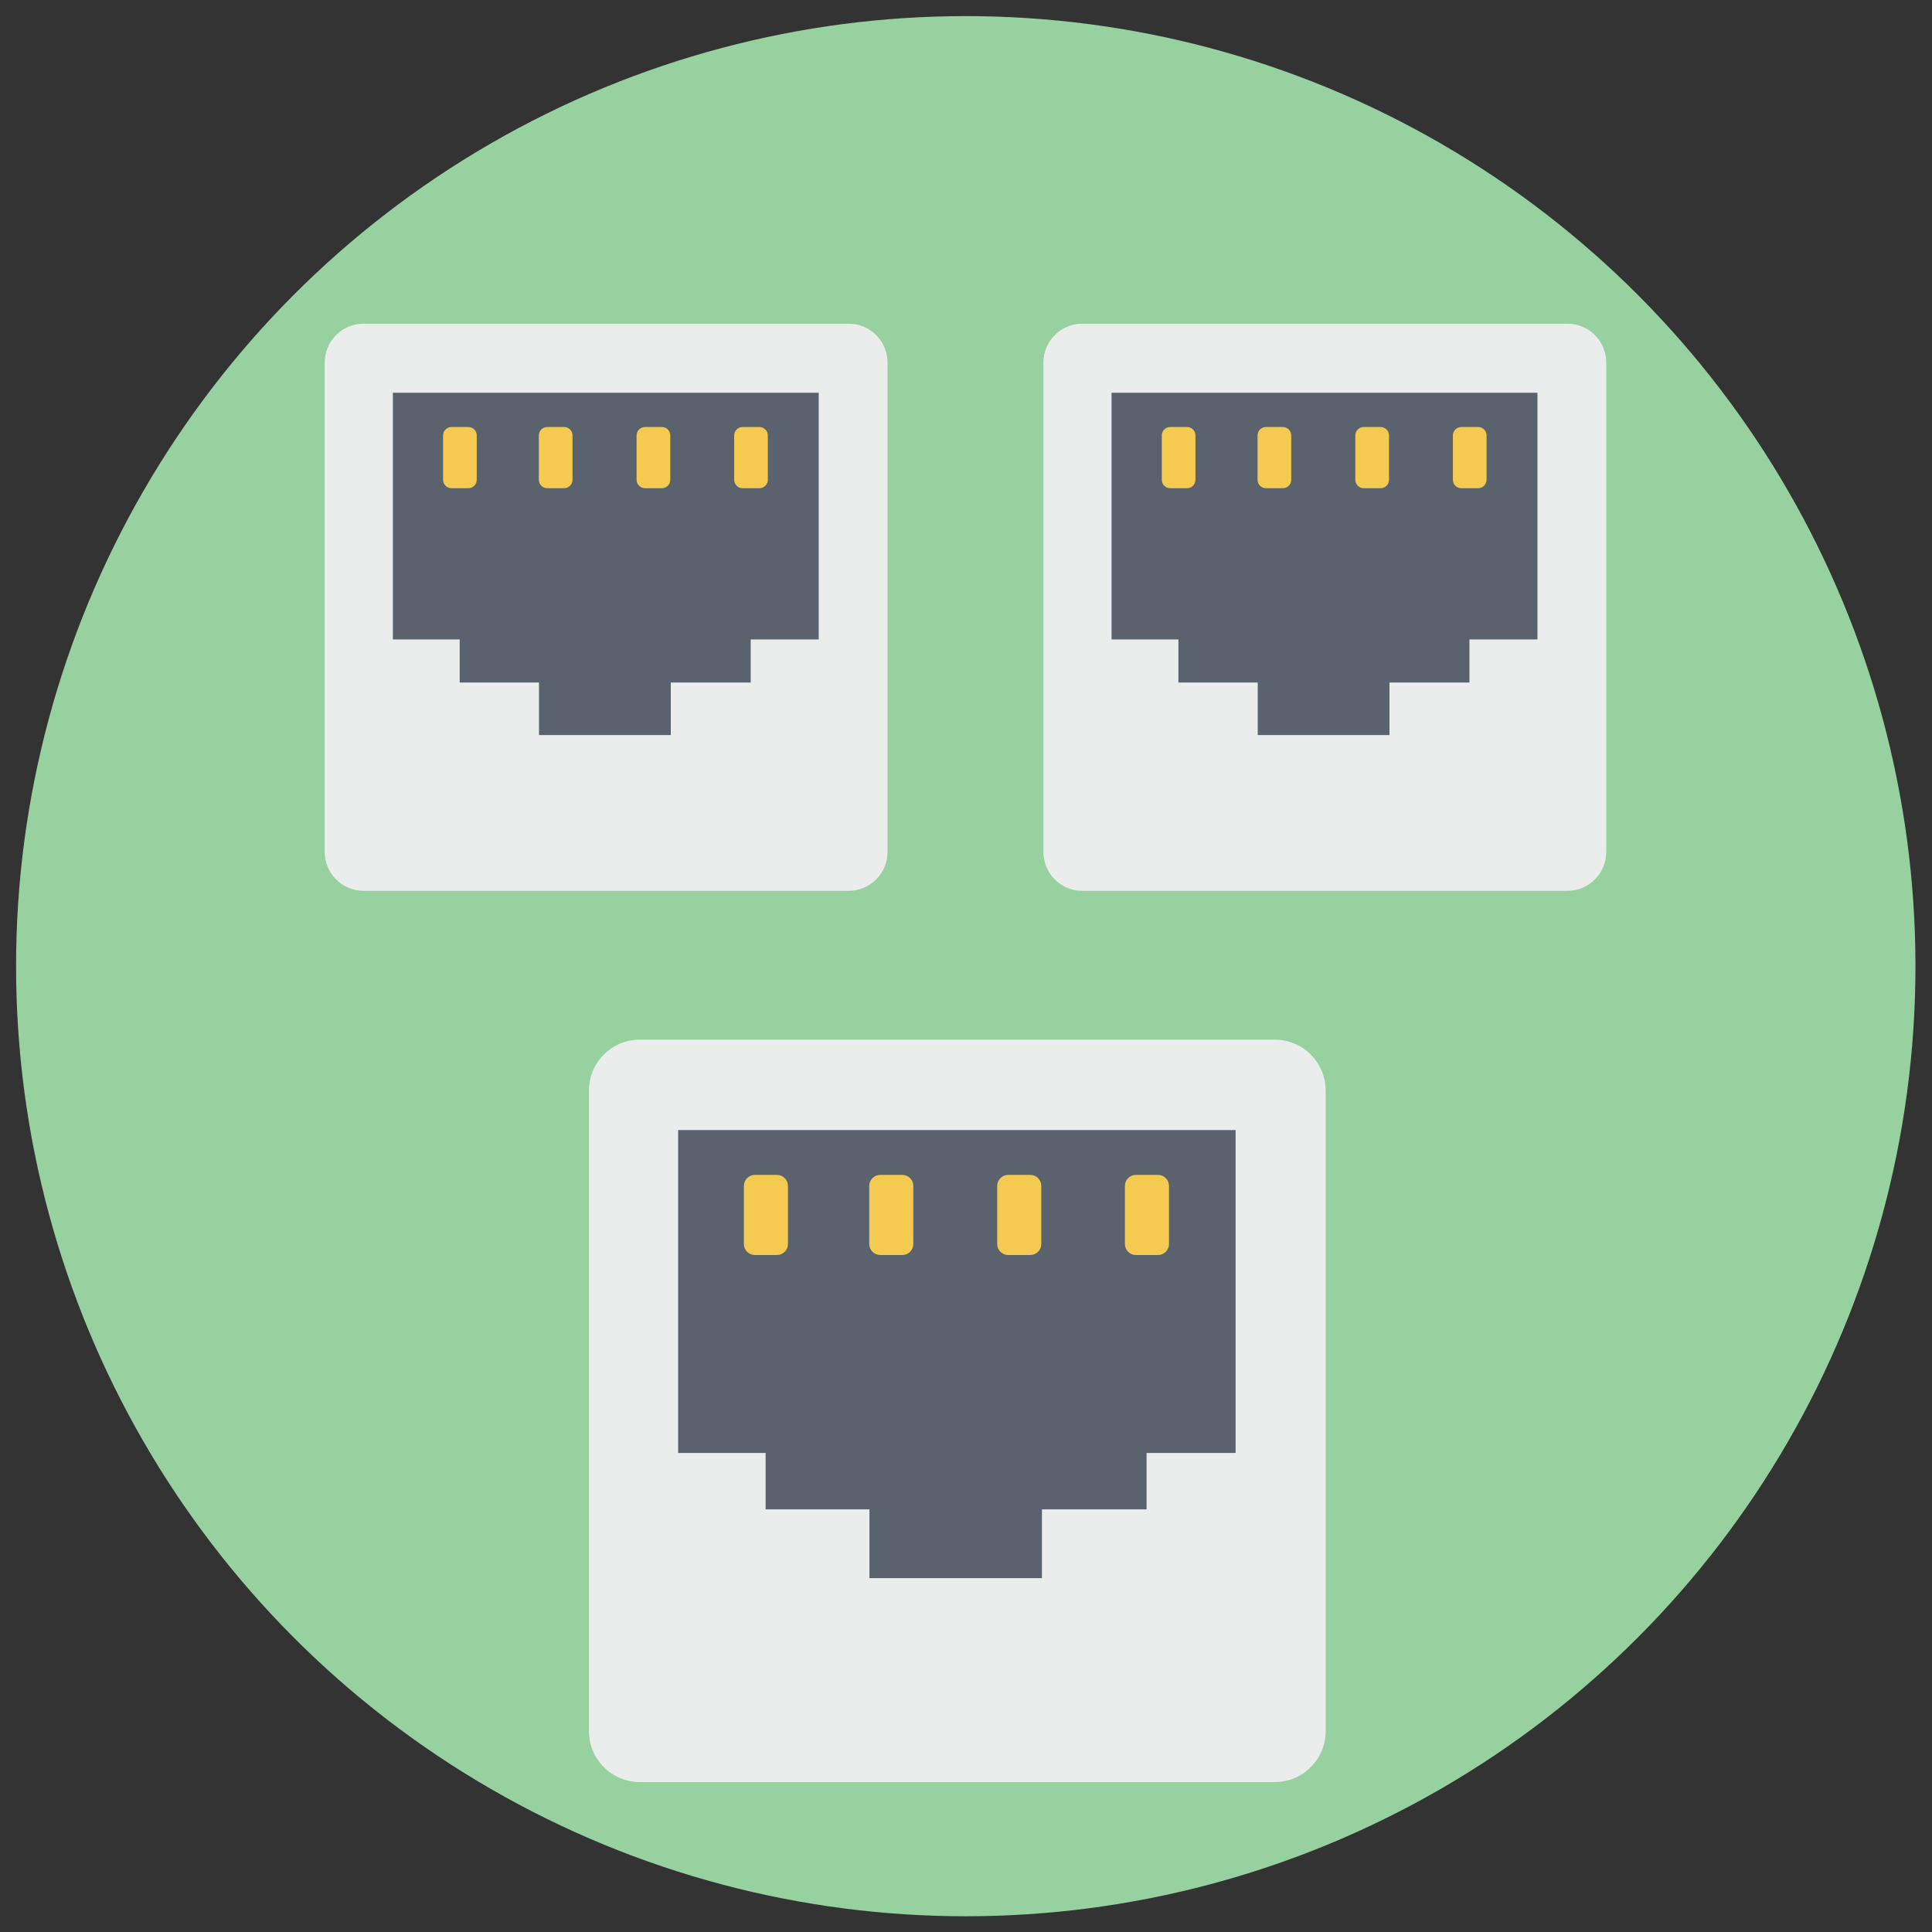 <?xml version="1.0" encoding="UTF-8" standalone="no"?>
<!DOCTYPE svg PUBLIC "-//W3C//DTD SVG 1.1//EN" "http://www.w3.org/Graphics/SVG/1.1/DTD/svg11.dtd">
<svg width="100%" height="100%" viewBox="0 0 3600 3600" version="1.1" xmlns="http://www.w3.org/2000/svg" xmlns:xlink="http://www.w3.org/1999/xlink" xml:space="preserve" xmlns:serif="http://www.serif.com/" style="fill-rule:evenodd;clip-rule:evenodd;stroke-linejoin:round;stroke-miterlimit:2;">
    <rect x="0" y="0" width="3600" height="3600" fill="#333333" stroke="none"/>
    <g transform="matrix(1.003,0,0,0.998,-0.096,8.741)">
        <ellipse cx="1794.28" cy="1795.2" rx="1764.33" ry="1773.89" style="fill:rgb(150,209,159);"/>
    </g>
    <g id="Layer1">
        <path d="M1653.77,675.55C1653.77,635.589 1621.33,603.145 1581.37,603.145L677.446,603.145C637.485,603.145 605.041,635.589 605.041,675.55L605.041,1587.55C605.041,1627.51 637.485,1659.95 677.446,1659.95L1581.37,1659.95C1621.33,1659.95 1653.77,1627.51 1653.77,1587.55L1653.77,675.55Z" style="fill:rgb(235,237,237);"/>
        <g transform="matrix(1.025,0,0,1.01,-30.132,-7.454)">
            <rect x="743.558" y="731.957" width="774.201" height="455.121" style="fill:rgb(90,98,110);"/>
        </g>
        <g transform="matrix(1.013,0,0,1,-18.474,0)">
            <rect x="863.797" y="1144.47" width="535.337" height="127.326" style="fill:rgb(90,98,110);"/>
        </g>
        <g transform="matrix(1.025,0,0,1,-29.045,0)">
            <rect x="1008.21" y="1199.01" width="239.544" height="170.674" style="fill:rgb(90,98,110);"/>
        </g>
        <g transform="matrix(1.051,0,0,1.035,-44.175,-31.006)">
            <path d="M887.284,813.863C887.284,805.5 880.595,798.711 872.356,798.711L842.499,798.711C834.26,798.711 827.57,805.5 827.57,813.863L827.57,893.779C827.57,902.142 834.26,908.931 842.499,908.931L872.356,908.931C880.595,908.931 887.284,902.142 887.284,893.779L887.284,813.863Z" style="fill:rgb(244,202,80);"/>
        </g>
        <g transform="matrix(1.051,0,0,1.035,134.274,-31.006)">
            <path d="M887.284,813.863C887.284,805.5 880.595,798.711 872.356,798.711L842.499,798.711C834.26,798.711 827.57,805.5 827.57,813.863L827.57,893.779C827.57,902.142 834.26,908.931 842.499,908.931L872.356,908.931C880.595,908.931 887.284,902.142 887.284,893.779L887.284,813.863Z" style="fill:rgb(244,202,80);"/>
        </g>
        <g transform="matrix(1.051,0,0,1.035,316.438,-31.006)">
            <path d="M887.284,813.863C887.284,805.5 880.595,798.711 872.356,798.711L842.499,798.711C834.26,798.711 827.57,805.5 827.57,813.863L827.57,893.779C827.57,902.142 834.26,908.931 842.499,908.931L872.356,908.931C880.595,908.931 887.284,902.142 887.284,893.779L887.284,813.863Z" style="fill:rgb(244,202,80);"/>
        </g>
        <g transform="matrix(1.051,0,0,1.035,498.23,-31.006)">
            <path d="M887.284,813.863C887.284,805.5 880.595,798.711 872.356,798.711L842.499,798.711C834.26,798.711 827.57,805.5 827.57,813.863L827.57,893.779C827.57,902.142 834.26,908.931 842.499,908.931L872.356,908.931C880.595,908.931 887.284,902.142 887.284,893.779L887.284,813.863Z" style="fill:rgb(244,202,80);"/>
        </g>
    </g>
    <g id="Layer11" serif:id="Layer1" transform="matrix(1,0,0,1,1339.23,0)">
        <path d="M1653.77,675.55C1653.77,635.589 1621.33,603.145 1581.37,603.145L677.446,603.145C637.485,603.145 605.041,635.589 605.041,675.55L605.041,1587.55C605.041,1627.51 637.485,1659.95 677.446,1659.95L1581.37,1659.95C1621.33,1659.95 1653.77,1627.51 1653.77,1587.55L1653.77,675.55Z" style="fill:rgb(235,237,237);"/>
        <g transform="matrix(1.025,0,0,1.01,-30.132,-7.454)">
            <rect x="743.558" y="731.957" width="774.201" height="455.121" style="fill:rgb(90,98,110);"/>
        </g>
        <g transform="matrix(1.013,0,0,1,-18.474,0)">
            <rect x="863.797" y="1144.47" width="535.337" height="127.326" style="fill:rgb(90,98,110);"/>
        </g>
        <g transform="matrix(1.025,0,0,1,-29.045,0)">
            <rect x="1008.21" y="1199.01" width="239.544" height="170.674" style="fill:rgb(90,98,110);"/>
        </g>
        <g transform="matrix(1.051,0,0,1.035,-44.175,-31.006)">
            <path d="M887.284,813.863C887.284,805.5 880.595,798.711 872.356,798.711L842.499,798.711C834.26,798.711 827.57,805.5 827.57,813.863L827.57,893.779C827.57,902.142 834.26,908.931 842.499,908.931L872.356,908.931C880.595,908.931 887.284,902.142 887.284,893.779L887.284,813.863Z" style="fill:rgb(244,202,80);"/>
        </g>
        <g transform="matrix(1.051,0,0,1.035,134.274,-31.006)">
            <path d="M887.284,813.863C887.284,805.5 880.595,798.711 872.356,798.711L842.499,798.711C834.26,798.711 827.57,805.5 827.57,813.863L827.57,893.779C827.57,902.142 834.26,908.931 842.499,908.931L872.356,908.931C880.595,908.931 887.284,902.142 887.284,893.779L887.284,813.863Z" style="fill:rgb(244,202,80);"/>
        </g>
        <g transform="matrix(1.051,0,0,1.035,316.438,-31.006)">
            <path d="M887.284,813.863C887.284,805.5 880.595,798.711 872.356,798.711L842.499,798.711C834.26,798.711 827.57,805.5 827.57,813.863L827.57,893.779C827.57,902.142 834.26,908.931 842.499,908.931L872.356,908.931C880.595,908.931 887.284,902.142 887.284,893.779L887.284,813.863Z" style="fill:rgb(244,202,80);"/>
        </g>
        <g transform="matrix(1.051,0,0,1.035,498.23,-31.006)">
            <path d="M887.284,813.863C887.284,805.5 880.595,798.711 872.356,798.711L842.499,798.711C834.26,798.711 827.57,805.5 827.57,813.863L827.57,893.779C827.57,902.142 834.26,908.931 842.499,908.931L872.356,908.931C880.595,908.931 887.284,902.142 887.284,893.779L887.284,813.863Z" style="fill:rgb(244,202,80);"/>
        </g>
    </g>
    <g id="Layer12" serif:id="Layer1" transform="matrix(1.309,0,0,1.309,305.392,1147.72)">
        <path d="M1653.77,675.55C1653.77,635.589 1621.33,603.145 1581.37,603.145L677.446,603.145C637.485,603.145 605.041,635.589 605.041,675.55L605.041,1587.55C605.041,1627.51 637.485,1659.95 677.446,1659.95L1581.37,1659.95C1621.33,1659.95 1653.77,1627.51 1653.77,1587.55L1653.77,675.55Z" style="fill:rgb(235,237,237);"/>
        <g transform="matrix(1.025,0,0,1.01,-30.132,-7.454)">
            <rect x="743.558" y="731.957" width="774.201" height="455.121" style="fill:rgb(90,98,110);"/>
        </g>
        <g transform="matrix(1.013,0,0,1,-18.474,0)">
            <rect x="863.797" y="1144.47" width="535.337" height="127.326" style="fill:rgb(90,98,110);"/>
        </g>
        <g transform="matrix(1.025,0,0,1,-29.045,0)">
            <rect x="1008.21" y="1199.01" width="239.544" height="170.674" style="fill:rgb(90,98,110);"/>
        </g>
        <g transform="matrix(1.051,0,0,1.035,-44.175,-31.006)">
            <path d="M887.284,813.863C887.284,805.5 880.595,798.711 872.356,798.711L842.499,798.711C834.26,798.711 827.57,805.5 827.57,813.863L827.57,893.779C827.57,902.142 834.26,908.931 842.499,908.931L872.356,908.931C880.595,908.931 887.284,902.142 887.284,893.779L887.284,813.863Z" style="fill:rgb(244,202,80);"/>
        </g>
        <g transform="matrix(1.051,0,0,1.035,134.274,-31.006)">
            <path d="M887.284,813.863C887.284,805.5 880.595,798.711 872.356,798.711L842.499,798.711C834.26,798.711 827.57,805.5 827.57,813.863L827.57,893.779C827.57,902.142 834.26,908.931 842.499,908.931L872.356,908.931C880.595,908.931 887.284,902.142 887.284,893.779L887.284,813.863Z" style="fill:rgb(244,202,80);"/>
        </g>
        <g transform="matrix(1.051,0,0,1.035,316.438,-31.006)">
            <path d="M887.284,813.863C887.284,805.5 880.595,798.711 872.356,798.711L842.499,798.711C834.26,798.711 827.57,805.5 827.57,813.863L827.57,893.779C827.57,902.142 834.26,908.931 842.499,908.931L872.356,908.931C880.595,908.931 887.284,902.142 887.284,893.779L887.284,813.863Z" style="fill:rgb(244,202,80);"/>
        </g>
        <g transform="matrix(1.051,0,0,1.035,498.23,-31.006)">
            <path d="M887.284,813.863C887.284,805.5 880.595,798.711 872.356,798.711L842.499,798.711C834.26,798.711 827.57,805.5 827.57,813.863L827.57,893.779C827.57,902.142 834.26,908.931 842.499,908.931L872.356,908.931C880.595,908.931 887.284,902.142 887.284,893.779L887.284,813.863Z" style="fill:rgb(244,202,80);"/>
        </g>
    </g>
</svg>
